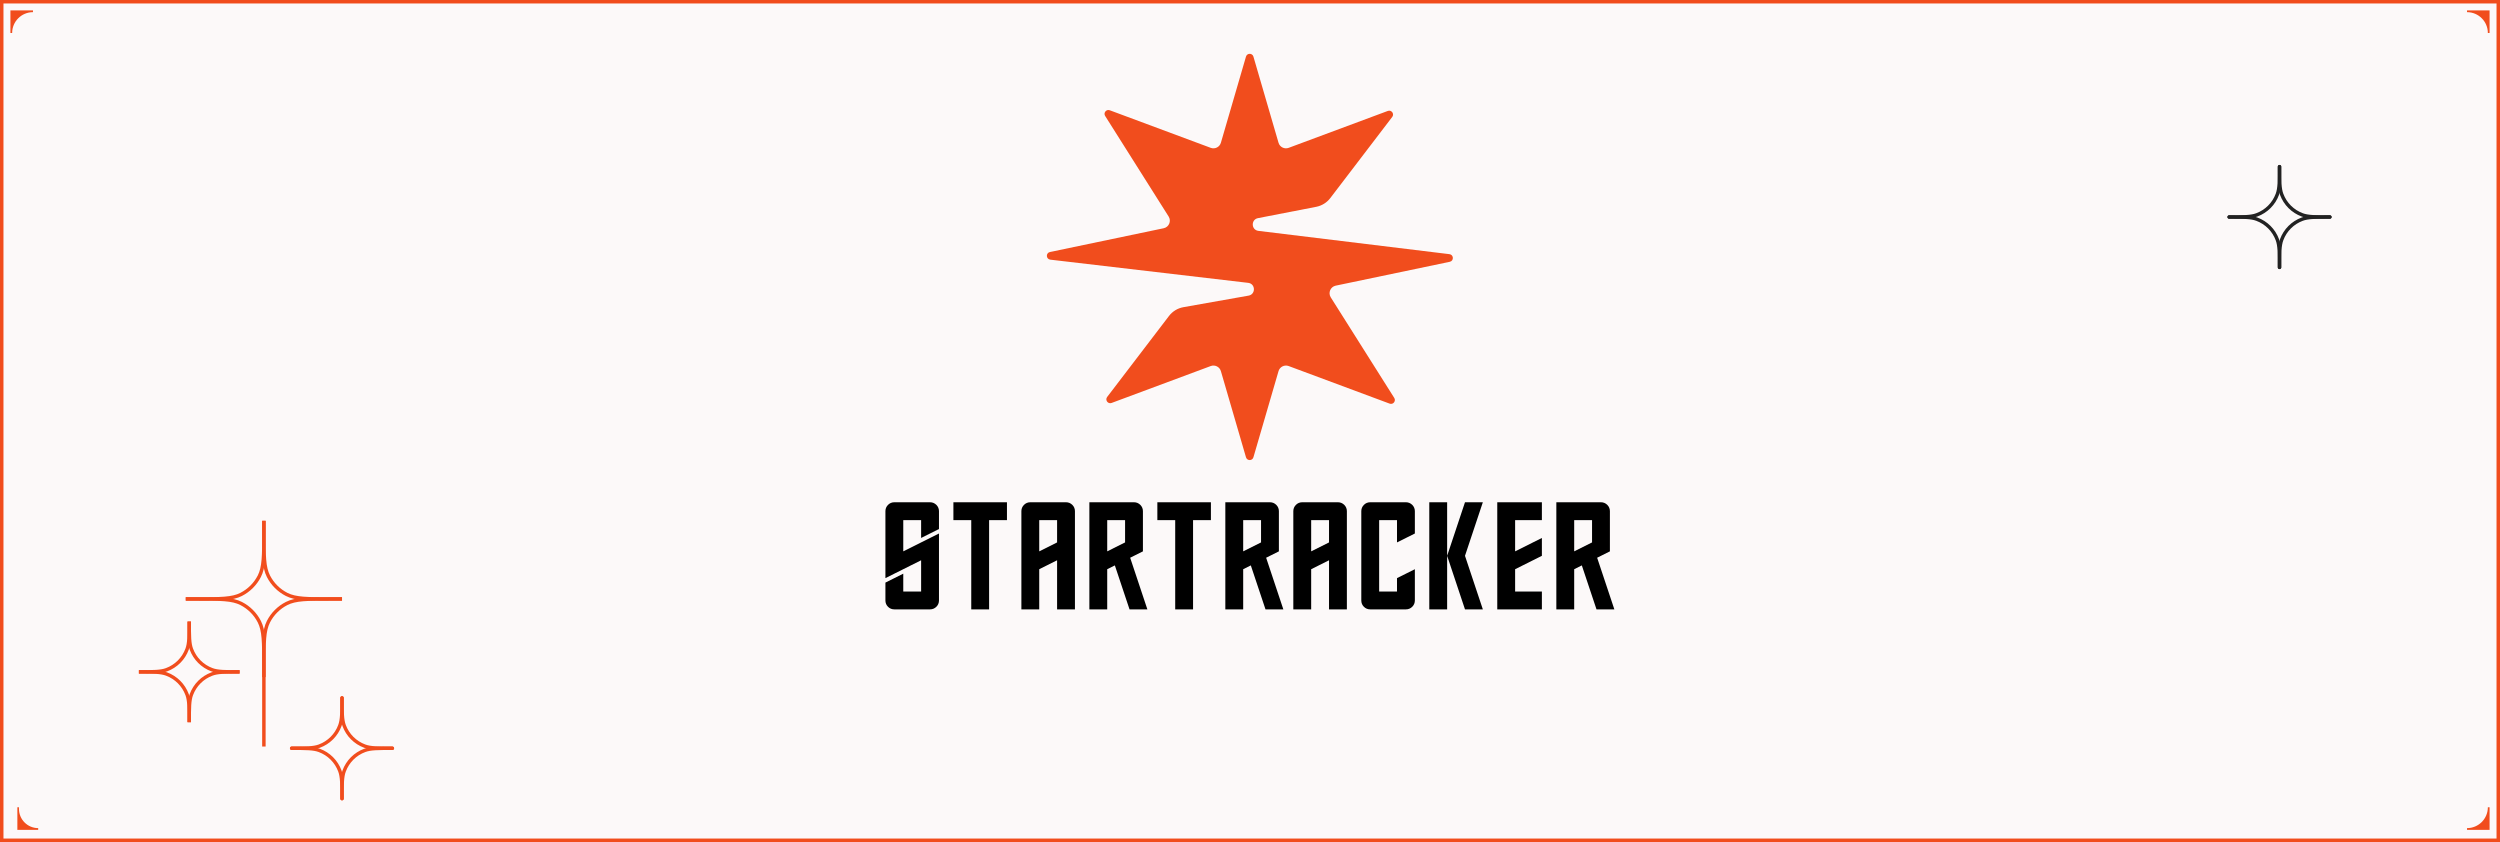 <svg width="1440" height="485" viewBox="0 0 1440 485" fill="none" xmlns="http://www.w3.org/2000/svg">
<rect x="0" y="0" width="1440" height="485" fill="#333333" stroke="none"/>
<rect x="1" y="1" width="1438" height="483" fill="#FCF9F9"/>
<path d="M1313 154V154C1313 145.619 1313 141.428 1311.76 138.078C1309.74 132.588 1305.41 128.261 1299.92 126.236C1296.57 125 1292.38 125 1284 125V125" stroke="#222222" stroke-width="2" stroke-linecap="round"/>
<path d="M1313 96V96C1313 104.381 1313 108.572 1314.24 111.922C1316.26 117.412 1320.59 121.739 1326.08 123.764C1329.43 125 1333.62 125 1342 125V125" stroke="#222222" stroke-width="2" stroke-linecap="round"/>
<path d="M1284 125V125C1292.38 125 1296.57 125 1299.92 123.764C1305.41 121.739 1309.74 117.412 1311.76 111.922C1313 108.572 1313 104.381 1313 96V96" stroke="#222222" stroke-width="2" stroke-linecap="round"/>
<path d="M1342 125V125C1333.62 125 1329.43 125 1326.08 126.236C1320.59 128.261 1316.26 132.588 1314.24 138.078C1313 141.428 1313 145.619 1313 154V154" stroke="#222222" stroke-width="2" stroke-linecap="round"/>
<path d="M152 390L152 383.4C152 369.959 152 363.238 149.384 358.104C147.083 353.588 143.412 349.917 138.896 347.616C133.762 345 127.041 345 113.6 345L107 345" stroke="#F14D1D" stroke-width="2"/>
<path d="M152 300L152 306.6C152 320.041 152 326.762 154.616 331.896C156.917 336.412 160.588 340.083 165.104 342.384C170.238 345 176.959 345 190.4 345L197 345" stroke="#F14D1D" stroke-width="2"/>
<path d="M107 345L113.6 345C127.041 345 133.762 345 138.896 342.384C143.412 340.083 147.083 336.412 149.384 331.896C152 326.762 152 320.041 152 306.6L152 300" stroke="#F14D1D" stroke-width="2"/>
<path d="M197 345L190.4 345C176.959 345 170.238 345 165.104 347.616C160.588 349.917 156.917 353.588 154.616 358.104C152 363.238 152 369.959 152 383.4L152 430" stroke="#F14D1D" stroke-width="2"/>
<path d="M109 416V416C109 407.619 109 403.428 107.764 400.078C105.739 394.588 101.412 390.261 95.922 388.236C92.572 387 88.381 387 80 387V387" stroke="#F14D1D" stroke-width="2"/>
<path d="M109 358V358C109 366.381 109 370.572 110.236 373.922C112.261 379.412 116.588 383.739 122.078 385.764C125.428 387 129.619 387 138 387V387" stroke="#F14D1D" stroke-width="2"/>
<path d="M80 387V387C88.381 387 92.572 387 95.922 385.764C101.412 383.739 105.739 379.412 107.764 373.922C109 370.572 109 366.381 109 358V358" stroke="#F14D1D" stroke-width="2"/>
<path d="M138 387V387C129.619 387 125.428 387 122.078 388.236C116.588 390.261 112.261 394.588 110.236 400.078C109 403.428 109 407.619 109 416V416" stroke="#F14D1D" stroke-width="2"/>
<path d="M197 460V460C197 451.619 197 447.428 195.764 444.078C193.739 438.588 189.412 434.261 183.922 432.236C180.572 431 176.381 431 168 431V431" stroke="#F14D1D" stroke-width="2" stroke-linecap="round"/>
<path d="M197 402V402C197 410.381 197 414.572 198.236 417.922C200.261 423.412 204.588 427.739 210.078 429.764C213.428 431 217.619 431 226 431V431" stroke="#F14D1D" stroke-width="2" stroke-linecap="round"/>
<path d="M168 431V431C176.381 431 180.572 431 183.922 429.764C189.412 427.739 193.739 423.412 195.764 417.922C197 414.572 197 410.381 197 402V402" stroke="#F14D1D" stroke-width="2" stroke-linecap="round"/>
<path d="M226 431V431C217.619 431 213.428 431 210.078 432.236C204.588 434.261 200.261 438.588 198.236 444.078C197 447.428 197 451.619 197 460V460" stroke="#F14D1D" stroke-width="2" stroke-linecap="round"/>
<path d="M1434 6L1421 6L1421 7C1427.63 7 1433 12.373 1433 19L1434 19L1434 6Z" fill="#F14D1D"/>
<path d="M6 6L6 19H7C7 12.373 12.373 7 19 7V6L6 6Z" fill="#F14D1D"/>
<path d="M1434 478L1434 465L1433 465C1433 471.627 1427.63 477 1421 477L1421 478L1434 478Z" fill="#F14D1D"/>
<path d="M10 478L22 478L22 477C15.882 477 10.923 472.041 10.923 465.923L10.923 465L10 465L10 478Z" fill="#F14D1D"/>
<path d="M515.133 351H535.699C537.105 351 538.318 350.508 539.338 349.506C540.34 348.504 540.85 347.291 540.85 345.867V307.301L520.283 317.584V299.584H530.566V309.867L540.85 304.717V294.434C540.85 293.027 540.34 291.814 539.338 290.795C538.318 289.811 537.105 289.301 535.699 289.301H515.133C513.709 289.301 512.496 289.811 511.494 290.812C510.492 291.832 510 293.045 510 294.451V333L530.566 322.717V340.717H520.283V330.434L510 335.584V345.867C510 347.291 510.492 348.504 511.494 349.506C512.496 350.508 513.709 351 515.133 351ZM559.442 351H569.725V299.584H580.008V289.301H549.158V299.584H559.442V351ZM598.6 317.584V299.584H608.883V312.434L598.6 317.584ZM588.317 351H598.6V327.867L608.883 322.717V351H619.166V294.434C619.166 293.027 618.657 291.814 617.655 290.795C616.635 289.811 615.422 289.301 614.016 289.301H593.45C592.026 289.301 590.813 289.811 589.811 290.812C588.809 291.832 588.317 293.045 588.317 294.451V351ZM637.759 317.584V299.584H648.042V312.434L637.759 317.584ZM627.475 351H637.759V327.867L642.153 325.67L650.608 351H660.891L650.977 321.258L658.325 317.584V294.434C658.325 293.027 657.815 291.814 656.813 290.795C655.794 289.811 654.581 289.301 653.175 289.301H627.475V351ZM676.917 351H687.2V299.584H697.483V289.301H666.634V299.584H676.917V351ZM716.075 317.584V299.584H726.359V312.434L716.075 317.584ZM705.792 351H716.075V327.867L720.47 325.67L728.925 351H739.208L729.294 321.258L736.642 317.584V294.434C736.642 293.027 736.132 291.814 735.13 290.795C734.111 289.811 732.898 289.301 731.491 289.301H705.792V351ZM755.234 317.584V299.584H765.517V312.434L755.234 317.584ZM744.951 351H755.234V327.867L765.517 322.717V351H775.8V294.434C775.8 293.027 775.29 291.814 774.289 290.795C773.269 289.811 772.056 289.301 770.65 289.301H750.083C748.66 289.301 747.447 289.811 746.445 290.812C745.443 291.832 744.951 293.045 744.951 294.451V351ZM789.242 351H809.808C811.215 351 812.427 350.508 813.447 349.506C814.449 348.504 814.959 347.291 814.959 345.867V327.867L804.675 333V340.717H794.392V299.584H804.675V312.434L814.959 307.301V294.434C814.959 293.027 814.449 291.814 813.447 290.795C812.427 289.811 811.215 289.301 809.808 289.301H789.242C787.818 289.301 786.605 289.811 785.603 290.812C784.601 291.832 784.109 293.045 784.109 294.451V345.867C784.109 347.291 784.601 348.504 785.603 349.506C786.605 350.508 787.818 351 789.242 351ZM823.268 351H833.551V289.301H823.268V351ZM843.834 351H854.117L843.834 320.15L854.117 289.301H843.834L833.551 320.15L843.834 351ZM862.426 351H888.125V340.717H872.709V327.867L888.125 320.15V309.867L872.709 317.584V299.584H888.125V289.301H862.426V351ZM906.735 317.584V299.584H917.018V312.434L906.735 317.584ZM896.452 351H906.735V327.867L911.129 325.67L919.584 351H929.868L919.954 321.258L927.301 317.584V294.434C927.301 293.027 926.791 291.814 925.789 290.795C924.77 289.811 923.557 289.301 922.151 289.301H896.452V351Z" fill="black"/>
<rect x="1" y="1" width="1438" height="483" stroke="#F14D1D" stroke-width="2"/>
<path d="M717.686 32.607C718.311 30.464 721.347 30.464 721.972 32.607L736.428 82.221C737.154 84.71 739.84 86.06 742.27 85.156L799.383 63.9C801.481 63.12 803.294 65.567 801.936 67.346L766.235 114.108C764.245 116.715 761.366 118.501 758.146 119.127L724.602 125.644C720.454 126.45 720.649 132.451 724.841 132.985L834.893 146.399C837.369 146.714 837.538 150.239 835.102 150.789L769.31 164.549C766.303 165.229 764.874 168.68 766.52 171.286L803.095 229.206C804.235 231.012 802.431 233.234 800.429 232.489L742.27 210.844C739.84 209.94 737.154 211.289 736.428 213.779L721.972 263.393C721.347 265.536 718.311 265.536 717.686 263.393L703.23 213.779C702.505 211.289 699.818 209.94 697.388 210.844L640.275 232.1C638.178 232.88 636.365 230.433 637.722 228.654L673.346 181.993C675.383 179.325 678.347 177.519 681.652 176.933L719.18 170.278C723.387 169.533 723.223 163.443 718.983 162.924L604.961 149.561C602.476 149.257 602.298 145.721 604.74 145.169L670.348 131.451C673.355 130.771 674.784 127.32 673.138 124.714L636.564 66.794C635.423 64.988 637.227 62.766 639.229 63.511L697.388 85.156C699.818 86.06 702.505 84.71 703.23 82.221L717.686 32.607Z" fill="#F14D1D"/>
</svg>
